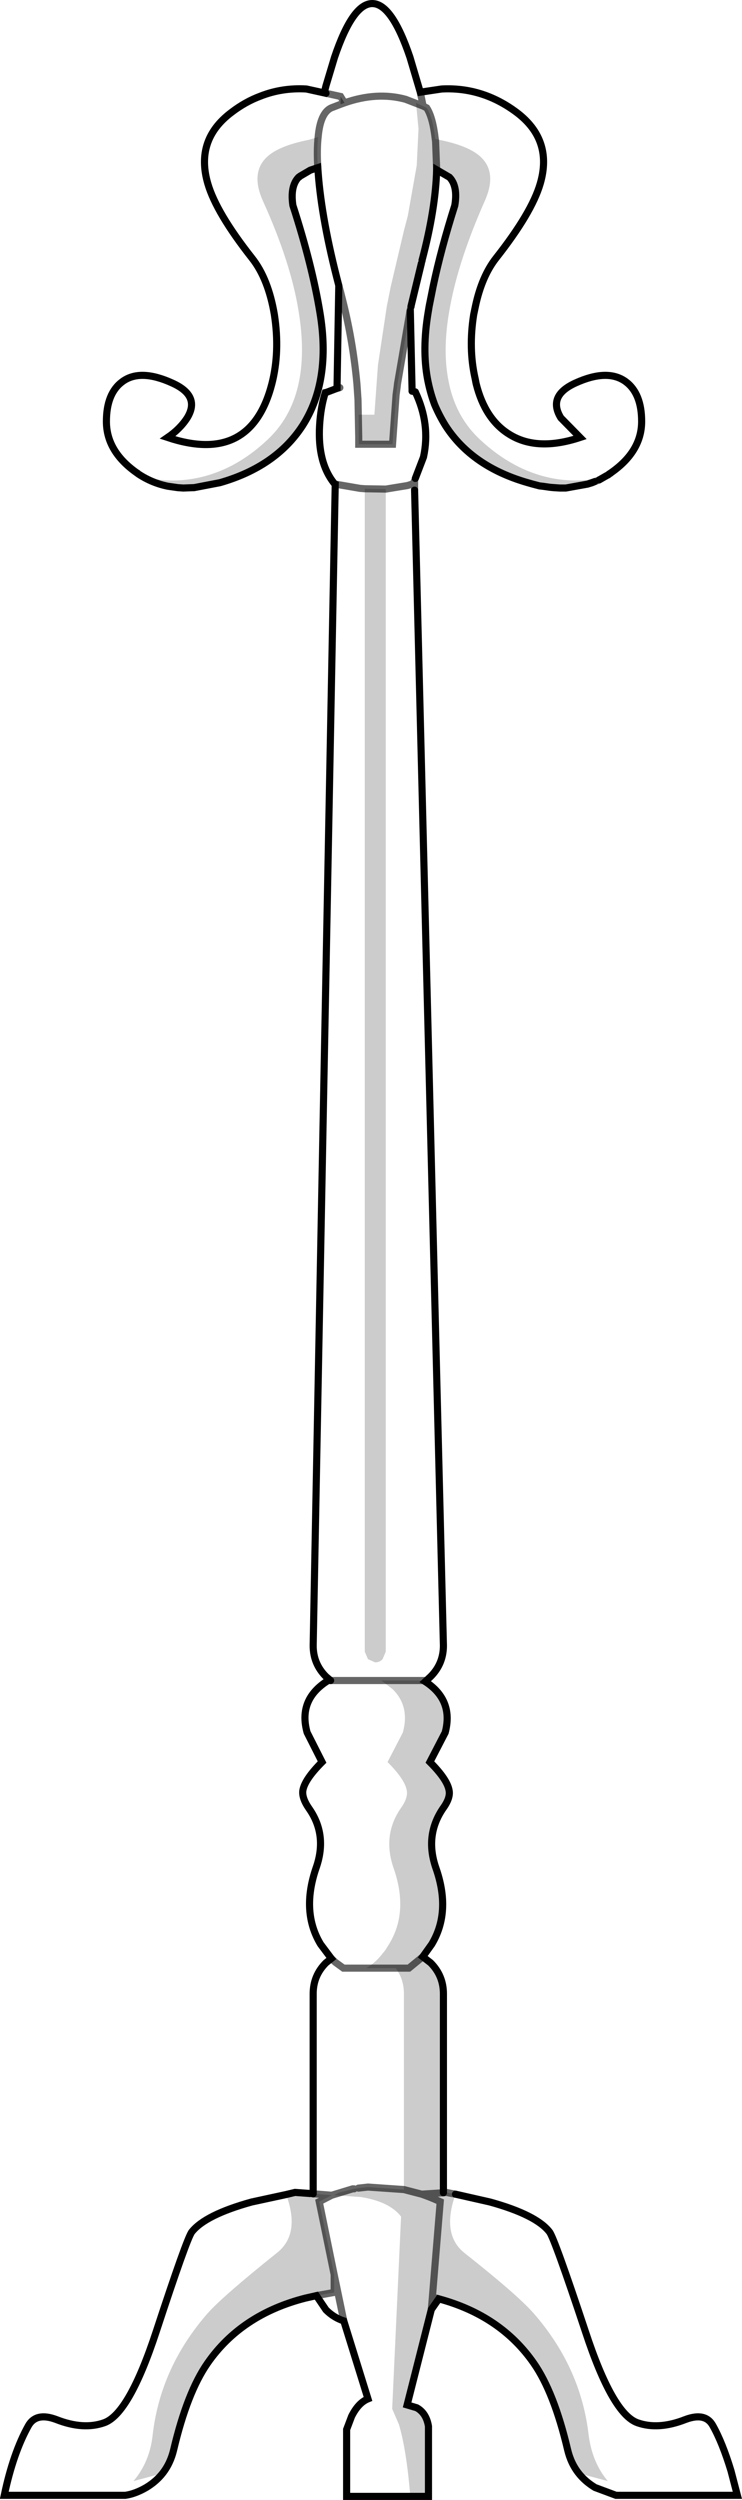 <?xml version="1.0" encoding="UTF-8" standalone="no"?>
<svg xmlns:xlink="http://www.w3.org/1999/xlink" height="351.15px" width="104.25px" xmlns="http://www.w3.org/2000/svg">
  <g transform="matrix(1.0, 0.0, 0.0, 1.0, 52.1, 181.45)">
    <path d="M-28.5 -113.15 Q-30.75 -113.6 -32.7 -114.9 L-32.8 -115.0 -32.9 -115.05 Q-37.15 -118.05 -37.15 -122.25 -37.15 -126.2 -34.9 -127.85 -32.4 -129.7 -27.9 -127.65 -23.9 -125.85 -25.8 -122.75 -26.8 -121.2 -28.55 -120.0 -16.85 -116.1 -13.9 -127.55 -12.75 -132.05 -13.55 -137.25 -14.4 -142.3 -16.7 -145.2 -21.7 -151.55 -22.9 -155.65 -24.7 -161.8 -19.6 -165.65 -17.65 -167.15 -15.5 -167.95 -12.45 -169.15 -9.05 -168.95 L-6.55 -168.4 -6.3 -169.4 -5.1 -173.4 Q-2.55 -180.95 0.2 -180.95 2.95 -180.95 5.5 -173.4 L6.95 -168.5 9.95 -168.95 Q15.7 -169.25 20.5 -165.65 25.6 -161.8 23.8 -155.65 22.6 -151.55 17.6 -145.2 15.6 -142.65 14.7 -138.45 L14.45 -137.25 Q13.7 -132.5 14.65 -128.3 L14.8 -127.55 Q16.05 -122.55 19.45 -120.45 23.35 -118.0 29.4 -120.0 L26.7 -122.75 Q24.8 -125.85 28.75 -127.65 33.25 -129.7 35.8 -127.85 38.05 -126.2 38.05 -122.25 38.05 -118.05 33.75 -115.05 L33.7 -115.0 33.6 -114.95 33.55 -114.9 33.45 -114.85 33.35 -114.75 33.15 -114.65 32.1 -114.05 31.75 -113.9 31.45 -113.8 32.75 -114.45 Q29.1 -113.55 25.35 -114.3 19.95 -115.4 15.35 -119.7 11.75 -123.05 10.85 -128.3 10.05 -132.7 11.15 -138.45 12.35 -144.95 16.0 -153.2 17.75 -157.1 15.55 -159.3 13.9 -160.95 9.65 -161.8 L9.05 -161.95 Q8.7 -165.0 7.85 -166.3 L6.35 -167.0 6.7 -163.35 6.45 -158.2 5.2 -151.15 4.65 -149.05 2.8 -141.2 2.25 -138.45 1.0 -130.15 0.5 -123.2 -1.7 -123.2 -1.7 -120.05 -1.7 -119.05 3.05 -119.05 3.55 -126.0 3.7 -127.1 3.75 -127.55 5.4 -137.15 5.5 -137.75 5.65 -138.4 5.55 -137.8 5.5 -137.7 5.8 -126.5 6.25 -126.4 Q8.4 -121.85 7.4 -117.25 L6.25 -114.25 6.15 -113.9 6.1 -113.85 6.15 -112.6 10.2 49.7 Q10.2 52.25 8.4 54.05 L7.65 54.75 7.45 54.6 1.5 54.6 3.1 55.85 Q5.5 58.25 4.5 61.9 L2.35 66.05 Q4.8 68.5 5.05 70.05 5.25 71.1 4.2 72.55 1.6 76.35 3.2 80.95 5.35 87.1 2.55 91.65 L2.05 92.45 1.45 93.2 Q0.5 94.35 -0.65 95.0 L-3.85 95.0 -4.95 94.2 -5.55 93.65 -4.95 94.2 -3.85 95.0 -0.65 95.0 3.5 95.0 Q4.65 96.55 4.65 98.6 L4.65 126.1 -0.4 125.75 -1.75 125.9 -2.35 126.0 -4.55 126.55 -5.15 126.9 -1.4 127.15 Q2.65 127.8 4.25 129.9 L3.0 156.9 3.95 159.1 Q5.0 162.6 5.55 169.2 L-3.4 169.2 -3.4 159.8 -2.7 157.95 Q-1.75 156.05 -0.4 155.5 L-3.8 144.55 Q-5.2 144.1 -6.3 143.0 L-7.65 141.0 -5.15 140.55 -5.15 138.05 -7.25 127.8 -5.5 126.9 -8.6 126.65 -8.1 126.7 -8.1 98.6 Q-8.1 96.05 -6.3 94.25 L-5.55 93.65 -7.05 91.65 Q-9.8 87.1 -7.7 80.95 -6.05 76.3 -8.7 72.55 -9.7 71.1 -9.55 70.05 -9.3 68.5 -6.85 66.05 L-8.95 61.9 Q-10.25 57.25 -6.0 54.6 L-5.65 54.6 -6.3 54.05 Q-8.1 52.25 -8.1 49.7 L-5.0 -113.45 -5.1 -113.5 Q-7.5 -116.45 -7.2 -121.65 -7.05 -124.25 -6.4 -126.3 L-6.2 -126.35 -4.75 -126.9 -4.5 -141.35 Q-6.9 -150.5 -7.4 -157.2 L-7.45 -157.9 Q-7.6 -160.45 -7.4 -162.2 L-8.75 -161.8 Q-13.05 -160.95 -14.7 -159.3 -16.9 -157.1 -15.15 -153.2 -11.25 -144.6 -10.15 -137.75 -8.15 -125.65 -14.5 -119.7 -19.05 -115.4 -24.45 -114.3 -28.2 -113.55 -31.85 -114.45 -30.25 -113.55 -28.5 -113.15 M11.9 126.75 L16.75 127.85 Q23.25 129.65 25.1 132.05 25.8 132.95 30.15 146.05 33.95 157.6 37.45 158.85 40.4 159.9 44.2 158.4 47.0 157.35 48.05 159.25 49.4 161.65 50.6 165.6 L51.5 169.05 34.45 169.05 31.5 167.95 Q30.1 167.1 29.2 165.95 L33.3 167.05 Q31.1 164.45 30.6 160.55 29.5 151.05 22.85 143.45 20.55 140.85 13.15 135.0 9.9 132.4 11.9 126.75 M-29.25 165.95 Q-30.15 167.1 -31.55 167.95 -33.1 168.85 -34.5 169.05 L-51.5 169.05 Q-50.25 163.1 -48.1 159.25 -47.0 157.35 -44.2 158.4 -40.4 159.9 -37.45 158.85 -33.95 157.6 -30.15 146.05 -25.85 132.95 -25.15 132.05 -23.25 129.65 -16.75 127.85 L-11.9 126.8 Q-9.85 132.35 -13.2 135.0 -20.7 141.0 -22.9 143.45 -29.55 151.05 -30.65 160.55 -31.05 164.35 -33.35 167.05 L-29.25 165.95 M-4.25 -166.8 L-5.55 -166.3 Q-7.1 -165.6 -7.4 -162.2 -7.1 -165.6 -5.55 -166.3 L-4.25 -166.8 -3.7 -167.0 -4.25 -167.9 -4.25 -166.8 M-6.3 -168.35 L-4.25 -167.9 -6.3 -168.35 -6.55 -168.4 -6.3 -168.35 M7.85 -166.3 L7.35 -166.55 6.95 -168.5 7.35 -166.55 7.85 -166.3 M7.35 -166.55 L5.15 -167.4 4.9 -167.5 Q0.85 -168.6 -3.7 -167.0 0.85 -168.6 4.9 -167.5 L5.15 -167.4 7.35 -166.55 M6.1 -113.85 L5.95 -113.5 5.15 -113.25 2.1 -112.75 5.15 -113.25 5.95 -113.5 6.1 -113.85 M-0.85 -112.8 L-1.5 -112.85 -5.0 -113.45 -1.5 -112.85 -0.85 -112.8 -0.85 50.55 -0.4 51.6 0.6 52.05 Q1.25 52.05 1.65 51.6 L2.1 50.55 2.1 -112.75 -0.85 -112.8 M-4.75 -126.9 L-4.35 -127.0 -4.75 -126.9 M-4.5 -141.35 L-4.25 -140.45 -3.95 -139.25 Q-2.5 -133.5 -1.95 -127.5 L-1.8 -125.3 -1.7 -120.05 -1.8 -125.3 -1.95 -127.5 Q-2.5 -133.5 -3.95 -139.25 L-4.25 -140.45 -4.5 -141.35 M-5.65 54.6 L1.5 54.6 -5.65 54.6 M-2.35 126.0 L-2.55 126.0 -5.5 126.9 -2.55 126.0 -2.35 126.0 M-5.15 138.05 L-3.8 144.55 -5.15 138.05" fill="#ffffff" fill-opacity="0.0" fill-rule="evenodd" stroke="none"/>
    <path d="M30.45 -113.45 L27.4 -112.9 26.55 -112.9 25.2 -113.0 24.15 -113.15 23.7 -113.2 22.75 -113.45 22.4 -113.55 22.05 -113.65 Q14.2 -115.9 10.5 -121.65 9.6 -123.1 8.95 -124.65 8.3 -126.4 7.95 -128.3 7.2 -132.45 8.05 -137.55 L8.2 -138.45 8.75 -141.2 Q9.85 -146.45 11.8 -152.6 12.25 -155.3 11.05 -156.55 L9.25 -157.6 Q9.1 -152.1 7.2 -144.9 L7.2 -144.8 7.2 -144.75 7.1 -144.45 5.65 -138.45 5.65 -138.4 5.5 -137.75 5.4 -137.15 3.75 -127.55 3.7 -127.1 3.55 -126.0 3.05 -119.05 -1.7 -119.05 -1.7 -120.05 -1.7 -123.2 0.5 -123.2 1.0 -130.15 2.25 -138.45 2.8 -141.2 4.65 -149.05 5.2 -151.15 6.45 -158.2 6.7 -163.35 6.35 -167.0 7.85 -166.3 Q8.7 -165.0 9.05 -161.95 L9.65 -161.8 Q13.9 -160.95 15.55 -159.3 17.75 -157.1 16.0 -153.2 12.35 -144.95 11.15 -138.45 10.05 -132.7 10.85 -128.3 11.75 -123.05 15.35 -119.7 19.95 -115.4 25.35 -114.3 29.1 -113.55 32.75 -114.45 L31.45 -113.8 31.1 -113.65 30.45 -113.45 M7.65 54.75 Q11.65 57.35 10.45 61.9 L8.3 66.05 Q10.75 68.5 11.0 70.05 11.2 71.1 10.15 72.55 7.55 76.35 9.15 80.95 11.3 87.1 8.55 91.65 L7.3 93.4 8.4 94.25 Q10.2 96.05 10.2 98.6 L10.2 126.55 10.6 126.5 11.1 126.6 11.9 126.75 Q9.9 132.4 13.15 135.0 20.55 140.85 22.85 143.45 29.5 151.05 30.6 160.55 31.1 164.45 33.3 167.05 L29.2 165.95 Q28.1 164.55 27.65 162.65 25.75 154.6 22.9 150.5 18.25 143.8 9.55 141.45 L8.5 142.95 5.1 156.35 6.45 156.75 Q7.8 157.5 8.1 159.35 L8.1 169.2 5.55 169.2 Q5.0 162.6 3.95 159.1 L3.0 156.9 4.25 129.9 Q2.65 127.8 -1.4 127.15 L-5.15 126.9 -4.55 126.55 -2.35 126.0 -1.75 125.9 -0.4 125.75 4.65 126.1 4.65 98.6 Q4.65 96.55 3.5 95.0 L5.35 95.0 7.3 93.4 5.35 95.0 3.5 95.0 -0.65 95.0 Q0.5 94.35 1.45 93.2 L2.05 92.45 2.55 91.65 Q5.35 87.1 3.2 80.95 1.6 76.35 4.2 72.55 5.25 71.1 5.05 70.05 4.8 68.5 2.35 66.05 L4.5 61.9 Q5.5 58.25 3.1 55.85 L1.5 54.6 7.45 54.6 7.65 54.75 M-7.65 141.0 L-9.2 141.35 Q-18.2 143.65 -22.95 150.5 -25.8 154.6 -27.7 162.65 -28.15 164.55 -29.25 165.95 L-33.35 167.05 Q-31.05 164.35 -30.65 160.55 -29.55 151.05 -22.9 143.45 -20.7 141.0 -13.2 135.0 -9.85 132.35 -11.9 126.8 L-10.65 126.5 -8.6 126.65 -5.5 126.9 -7.25 127.8 -5.15 138.05 -5.15 140.55 -7.65 141.0 M-7.45 -157.9 L-8.5 -157.55 -9.95 -156.7 -10.0 -156.65 -10.05 -156.6 -10.15 -156.55 Q-11.35 -155.3 -10.95 -152.6 -8.25 -144.25 -7.15 -137.55 -5.55 -127.95 -9.6 -121.65 -13.35 -115.9 -21.2 -113.65 L-24.85 -112.95 -25.0 -112.95 -26.35 -112.9 -27.1 -112.95 -28.5 -113.15 Q-30.25 -113.55 -31.85 -114.45 -28.2 -113.55 -24.45 -114.3 -19.05 -115.4 -14.5 -119.7 -8.15 -125.65 -10.15 -137.75 -11.25 -144.6 -15.15 -153.2 -16.9 -157.1 -14.7 -159.3 -13.05 -160.95 -8.75 -161.8 L-7.4 -162.2 Q-7.6 -160.45 -7.45 -157.9 M9.25 -157.6 L9.1 -161.6 9.05 -161.95 9.1 -161.6 9.25 -157.6 M-0.85 -112.8 L2.1 -112.75 2.1 50.55 1.65 51.6 Q1.25 52.05 0.6 52.05 L-0.4 51.6 -0.85 50.55 -0.85 -112.8 M10.2 126.55 L7.15 126.75 4.65 126.1 7.15 126.75 10.2 126.55 M8.5 142.95 L8.65 141.2 9.75 127.8 Q8.45 127.2 7.15 126.75 8.45 127.2 9.75 127.8 L8.65 141.2 9.55 141.45 8.65 141.2 8.5 142.95" fill="#000000" fill-opacity="0.2" fill-rule="evenodd" stroke="none"/>
    <path d="M26.55 -112.9 L25.7 -112.95 25.2 -113.0 26.55 -112.9 M-4.25 -166.8 L-4.25 -167.9 -3.7 -167.0 -4.25 -166.8" fill="#939598" fill-rule="evenodd" stroke="none"/>
    <path d="M11.1 126.6 L11.9 126.7 11.9 126.75 11.1 126.6 M-11.9 126.8 L-11.95 126.7 -10.65 126.5 -11.9 126.8" fill="#929396" fill-rule="evenodd" stroke="none"/>
    <path d="M-28.5 -113.15 Q-30.75 -113.6 -32.7 -114.9 L-32.8 -115.0 -32.9 -115.05 Q-37.15 -118.05 -37.15 -122.25 -37.15 -126.2 -34.9 -127.85 -32.4 -129.7 -27.9 -127.65 -23.9 -125.85 -25.8 -122.75 -26.8 -121.2 -28.55 -120.0 -16.85 -116.1 -13.9 -127.55 -12.75 -132.05 -13.55 -137.25 -14.4 -142.3 -16.7 -145.2 -21.7 -151.55 -22.9 -155.65 -24.7 -161.8 -19.6 -165.65 -17.65 -167.15 -15.5 -167.95 -12.45 -169.15 -9.05 -168.95 L-6.55 -168.4 -6.3 -169.4 -5.1 -173.4 Q-2.55 -180.95 0.2 -180.95 2.95 -180.95 5.5 -173.4 L6.95 -168.5 9.95 -168.95 Q15.7 -169.25 20.5 -165.65 25.6 -161.8 23.8 -155.65 22.6 -151.55 17.6 -145.2 15.6 -142.65 14.7 -138.45 L14.45 -137.25 Q13.7 -132.5 14.65 -128.3 L14.8 -127.55 Q16.05 -122.55 19.45 -120.45 23.35 -118.0 29.4 -120.0 L26.7 -122.75 Q24.8 -125.85 28.75 -127.65 33.25 -129.7 35.8 -127.85 38.05 -126.2 38.05 -122.25 38.05 -118.05 33.75 -115.05 L33.7 -115.0 33.6 -114.95 33.55 -114.9 33.45 -114.85 33.35 -114.75 33.15 -114.65 32.1 -114.05 M31.45 -113.8 L30.45 -113.45 27.4 -112.9 26.55 -112.9 25.7 -112.95 25.2 -113.0 24.15 -113.15 23.7 -113.2 22.75 -113.45 22.4 -113.55 22.05 -113.65 Q14.2 -115.9 10.5 -121.65 9.6 -123.1 8.95 -124.65 8.3 -126.4 7.95 -128.3 7.2 -132.45 8.05 -137.55 L8.2 -138.45 8.75 -141.2 Q9.85 -146.45 11.8 -152.6 12.25 -155.3 11.05 -156.55 L9.25 -157.6 Q9.1 -152.1 7.2 -144.9 M7.1 -144.45 L5.65 -138.45 5.65 -138.4 M5.55 -137.8 L5.8 -126.5 M6.25 -126.4 Q8.4 -121.85 7.4 -117.25 L6.25 -114.25 M6.15 -112.6 L10.2 49.7 Q10.2 52.25 8.4 54.05 L7.65 54.75 Q11.65 57.35 10.45 61.9 L8.3 66.05 Q10.75 68.5 11.0 70.05 11.2 71.1 10.15 72.55 7.55 76.35 9.15 80.95 11.3 87.1 8.55 91.65 L7.3 93.4 8.4 94.25 Q10.2 96.05 10.2 98.6 L10.2 126.55 M11.9 126.75 L16.75 127.85 Q23.25 129.65 25.1 132.05 25.8 132.95 30.15 146.05 33.95 157.6 37.45 158.85 40.4 159.9 44.2 158.4 47.0 157.35 48.05 159.25 49.4 161.65 50.6 165.6 L51.5 169.05 34.45 169.05 31.5 167.95 Q30.1 167.1 29.2 165.95 28.1 164.55 27.65 162.65 25.75 154.6 22.9 150.5 18.25 143.8 9.55 141.45 L8.5 142.95 5.1 156.35 6.45 156.75 Q7.8 157.5 8.1 159.35 L8.1 169.2 5.55 169.2 -3.4 169.2 -3.4 159.8 -2.7 157.95 Q-1.75 156.05 -0.4 155.5 L-3.8 144.55 Q-5.2 144.1 -6.3 143.0 L-7.65 141.0 -9.2 141.35 Q-18.2 143.65 -22.95 150.5 -25.8 154.6 -27.7 162.65 -28.15 164.55 -29.25 165.95 -30.15 167.1 -31.55 167.95 -33.1 168.85 -34.5 169.05 L-51.5 169.05 Q-50.25 163.1 -48.1 159.25 -47.0 157.35 -44.2 158.4 -40.4 159.9 -37.45 158.85 -33.95 157.6 -30.15 146.05 -25.85 132.95 -25.15 132.05 -23.25 129.65 -16.75 127.85 L-11.9 126.8 -10.65 126.5 -8.6 126.65 M-8.1 126.7 L-8.1 98.6 Q-8.1 96.05 -6.3 94.25 L-5.55 93.65 -7.05 91.65 Q-9.8 87.1 -7.7 80.95 -6.05 76.3 -8.7 72.55 -9.7 71.1 -9.55 70.05 -9.3 68.5 -6.85 66.05 L-8.95 61.9 Q-10.25 57.25 -6.0 54.6 M-5.65 54.6 L-6.3 54.05 Q-8.1 52.25 -8.1 49.7 L-5.0 -113.45 -5.1 -113.5 Q-7.5 -116.45 -7.2 -121.65 -7.05 -124.25 -6.4 -126.3 L-6.2 -126.35 -4.75 -126.9 -4.5 -141.35 Q-6.9 -150.5 -7.4 -157.2 L-7.45 -157.9 -8.5 -157.55 -9.95 -156.7 -10.0 -156.65 -10.05 -156.6 -10.15 -156.55 Q-11.35 -155.3 -10.95 -152.6 -8.25 -144.25 -7.15 -137.55 -5.55 -127.95 -9.6 -121.65 -13.35 -115.9 -21.2 -113.65 L-24.85 -112.95 -25.0 -112.95 -26.35 -112.9 -27.1 -112.95 -28.5 -113.15 M-6.3 -168.35 L-6.55 -168.4 M31.45 -113.8 L31.1 -113.65 30.45 -113.45 M26.55 -112.9 L25.2 -113.0" fill="none" stroke="#000000" stroke-linecap="round" stroke-linejoin="miter-clip" stroke-miterlimit="4.0" stroke-width="1.0"/>
    <path d="M32.1 -114.05 L31.75 -113.9 31.45 -113.8 31.75 -113.9 M7.2 -144.9 L7.2 -144.8 7.2 -144.75 M5.8 -126.5 L6.25 -126.4 M6.15 -113.9 L6.15 -112.6 M10.2 126.55 L10.6 126.5 11.1 126.6 11.9 126.75 M-6.0 54.6 L-5.65 54.6 1.5 54.6 7.45 54.6 7.65 54.75 M-7.4 -162.2 Q-7.1 -165.6 -5.55 -166.3 L-4.25 -166.8 -3.7 -167.0 -4.25 -167.9 -6.3 -168.35 M-1.7 -120.05 L-1.7 -119.05 3.05 -119.05 3.55 -126.0 3.7 -127.1 3.75 -127.55 5.4 -137.15 5.5 -137.75 5.65 -138.4 M6.95 -168.5 L7.35 -166.55 7.85 -166.3 Q8.7 -165.0 9.05 -161.95 L9.1 -161.6 9.25 -157.6 M-3.7 -167.0 Q0.85 -168.6 4.9 -167.5 L5.15 -167.4 7.35 -166.55 M2.1 -112.75 L5.15 -113.25 5.95 -113.5 6.1 -113.85 M-7.45 -157.9 Q-7.6 -160.45 -7.4 -162.2 M-1.7 -120.05 L-1.8 -125.3 -1.95 -127.5 Q-2.5 -133.5 -3.95 -139.25 L-4.25 -140.45 -4.5 -141.35 M-4.35 -127.0 L-4.75 -126.9 M-5.0 -113.45 L-1.5 -112.85 -0.85 -112.8 2.1 -112.75 M-5.55 93.65 L-4.95 94.2 -3.85 95.0 -0.65 95.0 3.5 95.0 5.35 95.0 7.3 93.4 M-5.5 126.9 L-2.55 126.0 -2.35 126.0 M4.65 126.1 L-0.4 125.75 -1.75 125.9 M-7.65 141.0 L-5.15 140.55 -5.15 138.05 -7.25 127.8 -5.5 126.9 -8.6 126.65 M-3.8 144.55 L-5.15 138.05 M4.65 126.1 L7.15 126.75 10.2 126.55 M7.15 126.75 Q8.45 127.2 9.75 127.8 L8.65 141.2 9.55 141.45 M8.65 141.2 L8.5 142.95" fill="none" stroke="#000000" stroke-linecap="round" stroke-linejoin="miter-clip" stroke-miterlimit="4.0" stroke-opacity="0.6" stroke-width="1.0"/>
  </g>
</svg>
